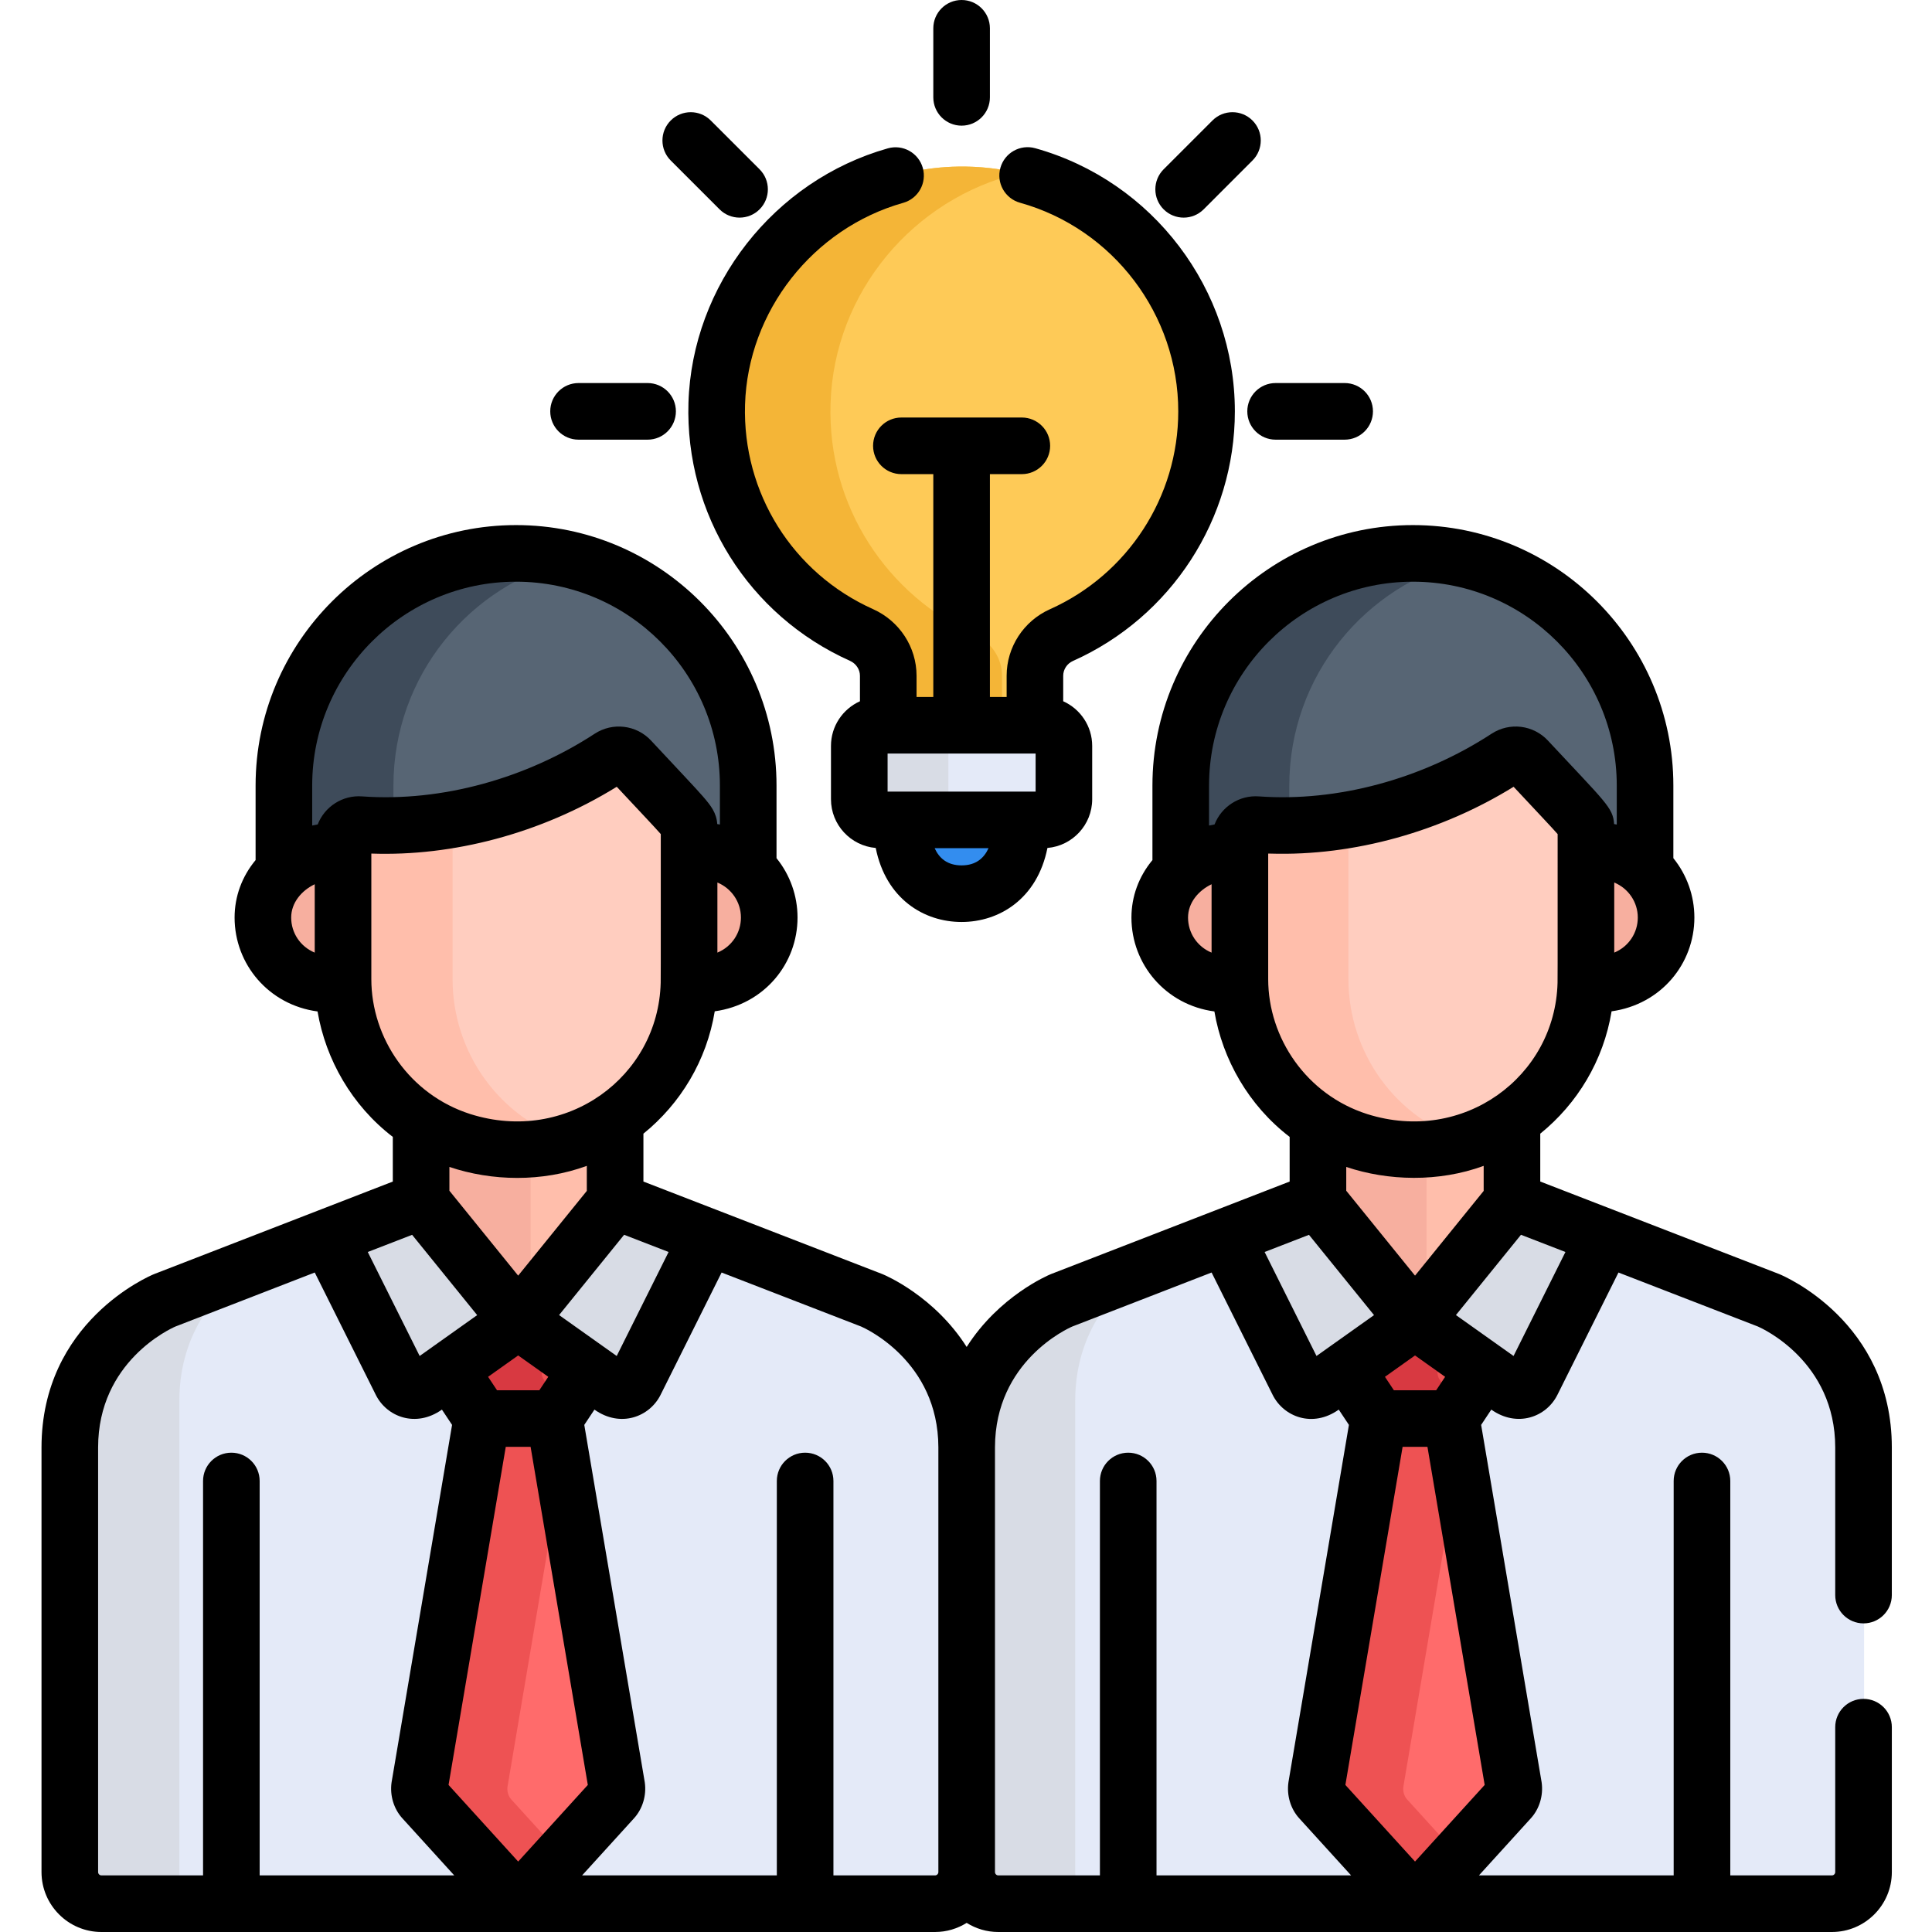 <svg height="512pt" viewBox="-11 0 512 512" width="512pt" xmlns="http://www.w3.org/2000/svg"><path d="m243 44.145c-34.484.512-62.863 28.434-63.902 62.902-.82 27.254 15.16 50.871 38.363 61.27 4.281 1.918 7.086 6.113 7.086 10.805v16.117h38.867v-16.121c0-4.668 2.77-8.867 7.035-10.773 22.656-10.129 38.449-32.863 38.449-59.289 0-36.18-29.598-65.445-65.898-64.91zm0 0" fill="#feca57"/><path d="m247.461 168.316c-23.199-10.395-39.184-34.012-38.363-61.27.895-29.684 22.074-54.492 49.953-61.141-5.141-1.223-10.516-1.844-16.051-1.762-34.484.512-62.863 28.434-63.902 62.902-.82 27.254 15.16 50.871 38.363 61.27 4.281 1.918 7.086 6.113 7.086 10.805v16.117h30.004v-16.117c0-4.691-2.805-8.883-7.09-10.805zm0 0" fill="#f4b537"/><path d="m243.98 236.875c8.816 0 15.961-6.559 15.961-20.824h-31.918c-.004 14.266 7.145 20.824 15.957 20.824zm0 0" fill="#54a0ff"/><path d="m251.48 216.051h-23.457c0 14.266 7.145 20.824 15.961 20.824 4.645 0 8.812-1.84 11.73-5.652-2.621-3.422-4.234-8.426-4.234-15.172zm0 0" fill="#338def"/><path d="m265.625 192.242h-43.285c-3.02 0-5.473 2.449-5.473 5.473v14.129c0 3.023 2.449 5.473 5.473 5.473h43.285c3.02 0 5.469-2.449 5.469-5.473v-14.129c0-3.023-2.449-5.473-5.469-5.473zm0 0" fill="#e4eaf8"/><path d="m240.328 211.844v-14.129c0-3.023 2.449-5.473 5.473-5.473h-23.461c-3.02 0-5.473 2.449-5.473 5.473v14.129c0 3.023 2.449 5.473 5.473 5.473h23.461c-3.02 0-5.473-2.449-5.473-5.473zm0 0" fill="#d8dce5"/><path d="m126.164 146.695c-33.98 0-61.527 27.547-61.527 61.527v25.039c4.113-3.812 10.738-5.883 16.445-5.121v-3.066c0-2.438 2.082-4.359 4.496-4.18 23.789 1.711 47.223-5.848 65.527-17.805 1.707-1.117 3.973-.84 5.359.652 15.648 16.82 14.781 16.172 14.781 18.367v6.02c6.258-.938 12.586.996 16.441 4.582v-24.488c0-33.98-27.543-61.527-61.523-61.527zm0 0" fill="#576574"/><path d="m93.262 208.223c0-29.051 20.137-53.383 47.211-59.836-4.594-1.094-9.379-1.691-14.309-1.691-33.984 0-61.527 27.547-61.527 61.527v25.039c4.113-3.812 10.734-5.883 16.445-5.121v-3.066c0-2.438 2.082-4.363 4.496-4.18 2.566.184 5.129.254 7.68.23v-12.902zm0 0" fill="#3e4b5a"/><path d="m171.895 225.703v33.902c0 .367-.02.73-.027 1.094 11.996 1.816 21.391-6.852 21.391-17.496 0-10.664-9.402-19.289-21.363-17.5zm0 0" fill="#ffbeab"/><path d="m80.73 259.832v-34.355c-10.59-1.414-21.66 6.711-21.66 17.727 0 10.777 9.504 19.582 21.688 17.738-.008-.371-.027-.738-.027-1.109zm0 0" fill="#ffbeab"/><path d="m187.719 230.371c-3.883-3.645-9.492-5.613-15.824-4.664v33.898c0 .367-.02.73-.027 1.098 6.348.961 11.965-1.016 15.852-4.664zm0 0" fill="#f7af9f"/><path d="m80.73 256.414c-3.637-3.305-5.84-8.027-5.84-13.211 0-5.035 2.316-9.461 5.84-12.652v-5.074c-10.59-1.414-21.66 6.711-21.66 17.727 0 10.777 9.504 19.582 21.688 17.738-.008-.371-.027-.738-.027-1.109zm0 0" fill="#f7af9f"/><path d="m126.82 303.164c-9.941 0-18.676-2.73-25.82-7.297v23.984l25.707 31.734 25.711-31.734v-24.664c-7.285 5.023-16.102 7.977-25.598 7.977zm0 0" fill="#ffbeab"/><path d="m129.621 303.066c-.926.059-1.859.094-2.801.094-9.941 0-18.676-2.727-25.82-7.293v23.98l25.707 31.734 2.914-3.598zm0 0" fill="#f7af9f"/><path d="m220.43 344.641-68.012-26.34-25.711 31.734-25.707-31.734-67.941 26.34s-25.152 10.344-25.152 39.02v112.496c0 4.629 3.75 8.383 8.379 8.383h220.918c4.629 0 8.383-3.754 8.383-8.383 0-20.961 0-86.551 0-112.496-.004-28.676-25.156-39.02-25.156-39.02zm0 0" fill="#e4eaf8"/><g fill="#d8dce5"><path d="m36.527 496.156c0-20.961 0-98.953 0-124.902 0-18.871 10.895-29.801 18.344-35.07l-21.812 8.457s-25.156 10.344-25.156 39.02v112.496c0 4.629 3.754 8.383 8.383 8.383h28.625c-4.629 0-8.383-3.754-8.383-8.383zm0 0"/><path d="m157.75 366.344 19.223-38.531-24.555-9.512-25.711 31.734 25.066 17.801c2.027 1.441 4.863.73 5.977-1.492zm0 0"/><path d="m95.703 366.344-19.223-38.531 24.555-9.512 25.711 31.734-25.066 17.801c-2.031 1.441-4.867.73-5.977-1.492zm0 0"/></g><path d="m126.742 350.059v-.023l-.016.012-.016-.012v.023l-18.23 12.949 8.617 12.969h19.258l8.617-12.969zm0 0" fill="#ee5253"/><path d="m152.855 473.461-16.5-97.484h-19.258l-16.5 97.484c-.172 1.258.195 2.531.98 3.398l25.133 27.645v.035l.016-.016.016.016v-.035l25.133-27.645c.785-.867 1.152-2.141.98-3.398zm0 0" fill="#ff6b6b"/><path d="m133.871 361.234 4.305-3.055-11.434-8.121v-.023l-.016.012-.016-.012v.023l-18.23 12.949 8.617 12.969h19.258l1.82-2.742-5.102-7.68c-.945-1.422-.59-3.332.797-4.32zm0 0" fill="#d83941"/><path d="m123.496 473.461 14.68-86.73-1.82-10.754h-19.258l-16.5 97.484c-.176 1.258.195 2.531.98 3.398l25.133 27.648v.031l.016-.016.016.016v-.031l11.434-12.578-13.699-15.07c-.785-.867-1.152-2.141-.98-3.398zm0 0" fill="#ee5253"/><path d="m156.465 201.422c-1.387-1.492-3.652-1.773-5.359-.656-18.305 11.961-42.512 19.52-66.301 17.809-2.414-.184-4.496 1.742-4.496 4.18v36.754c0 23.625 18.512 45.203 46.512 45.203 24.922 0 45.199-20.277 45.199-45.203v-39.723c0-2.195.094-1.543-15.555-18.363zm0 0" fill="#ffcdbf"/><path d="m108.934 259.508v-42.211c-7.926 1.367-16.051 1.855-24.129 1.277-2.414-.184-4.496 1.742-4.496 4.18v36.754c0 23.625 18.512 45.203 46.512 45.203 4.828 0 9.477-.77 13.844-2.18-19.547-6.043-31.73-23.855-31.73-43.023zm0 0" fill="#ffbeab"/><path d="m363.578 146.695c-33.98 0-61.527 27.547-61.527 61.527v25.039c4.113-3.812 10.738-5.883 16.449-5.121v-3.066c0-2.438 2.078-4.359 4.492-4.18 23.789 1.711 47.223-5.848 65.527-17.805 1.711-1.117 3.973-.84 5.359.652 15.648 16.82 14.781 16.172 14.781 18.367v6.02c6.262-.938 12.586.996 16.445 4.582v-24.488c0-33.98-27.547-61.527-61.527-61.527zm0 0" fill="#576574"/><path d="m330.676 208.223c0-29.051 20.137-53.383 47.215-59.836-4.598-1.094-9.383-1.691-14.312-1.691-33.98 0-61.527 27.547-61.527 61.527v25.039c4.113-3.812 10.734-5.883 16.445-5.121v-3.066c0-2.438 2.082-4.363 4.496-4.18 2.566.184 5.129.254 7.684.23zm0 0" fill="#3e4b5a"/><path d="m409.309 225.703v33.902c0 .367-.02.73-.027 1.094 11.996 1.816 21.395-6.852 21.395-17.496 0-10.664-9.406-19.289-21.367-17.5zm0 0" fill="#ffbeab"/><path d="m318.145 259.832v-34.355c-10.59-1.414-21.66 6.711-21.66 17.727 0 10.777 9.504 19.582 21.688 17.738-.008-.371-.027-.738-.027-1.109zm0 0" fill="#ffbeab"/><path d="m425.133 230.371c-3.883-3.645-9.492-5.613-15.824-4.664v33.898c0 .367-.02.73-.027 1.098 6.348.961 11.965-1.016 15.852-4.664zm0 0" fill="#f7af9f"/><path d="m318.145 256.414c-3.637-3.305-5.84-8.027-5.84-13.211 0-5.035 2.316-9.461 5.84-12.652v-5.074c-10.59-1.414-21.66 6.711-21.66 17.727 0 10.777 9.504 19.582 21.688 17.738-.008-.371-.027-.738-.027-1.109zm0 0" fill="#f7af9f"/><path d="m364.234 303.164c-9.941 0-18.676-2.73-25.82-7.297v23.984l25.707 31.734 25.711-31.734v-24.664c-7.285 5.023-16.102 7.977-25.598 7.977zm0 0" fill="#ffbeab"/><path d="m367.039 303.066c-.93.059-1.863.094-2.805.094-9.941 0-18.676-2.727-25.82-7.293v23.98l25.707 31.734 2.918-3.598zm0 0" fill="#f7af9f"/><path d="m457.844 344.641-68.012-26.34-25.711 31.734-25.707-31.734-67.941 26.34s-25.152 10.344-25.152 39.02v112.496c0 4.629 3.75 8.383 8.383 8.383h220.914c4.629 0 8.383-3.754 8.383-8.383 0-20.961 0-86.551 0-112.496 0-28.676-25.156-39.02-25.156-39.02zm0 0" fill="#e4eaf8"/><path d="m273.941 496.156c0-20.961 0-98.953 0-124.902 0-18.871 10.895-29.801 18.344-35.07l-21.812 8.457s-25.156 10.344-25.156 39.02v112.496c0 4.629 3.754 8.383 8.383 8.383h28.625c-4.629 0-8.383-3.754-8.383-8.383zm0 0" fill="#d8dce5"/><path d="m395.164 366.344 19.223-38.531-24.555-9.512-25.711 31.734 25.066 17.801c2.027 1.441 4.867.73 5.977-1.492zm0 0" fill="#d8dce5"/><path d="m333.117 366.344-19.223-38.531 24.555-9.512 25.711 31.734-25.066 17.801c-2.031 1.441-4.867.73-5.977-1.492zm0 0" fill="#d8dce5"/><path d="m364.156 350.059v-.023l-.016.012-.016-.012v.023l-18.23 12.949 8.617 12.969h19.258l8.617-12.969zm0 0" fill="#ee5253"/><path d="m390.27 473.461-16.5-97.484h-19.258l-16.5 97.484c-.172 1.258.195 2.531.98 3.398l25.133 27.645v.035l.016-.016.016.016v-.035l25.133-27.645c.785-.867 1.152-2.141.98-3.398zm0 0" fill="#ff6b6b"/><path d="m371.285 361.234 4.305-3.055-11.434-8.121v-.023l-.016.012-.016-.012v.023l-18.23 12.949 8.617 12.969h19.258l1.82-2.742-5.102-7.68c-.945-1.422-.59-3.332.797-4.32zm0 0" fill="#d83941"/><path d="m360.91 473.461 14.68-86.73-1.82-10.754h-19.258l-16.5 97.484c-.176 1.258.195 2.531.98 3.398l25.133 27.648v.031l.016-.016.016.016v-.031l11.434-12.578-13.699-15.07c-.785-.867-1.152-2.141-.98-3.398zm0 0" fill="#ee5253"/><path d="m393.879 201.422c-1.387-1.492-3.648-1.773-5.359-.656-18.305 11.961-42.512 19.52-66.301 17.809-2.414-.184-4.496 1.742-4.496 4.18v36.754c0 23.625 18.512 45.203 46.512 45.203 24.922 0 45.199-20.277 45.199-45.203v-39.723c0-2.195.094-1.543-15.555-18.363zm0 0" fill="#ffcdbf"/><path d="m346.348 259.508v-42.211c-7.926 1.367-16.051 1.855-24.129 1.277-2.414-.184-4.496 1.742-4.496 4.18v36.754c0 23.625 18.512 45.203 46.512 45.203 4.828 0 9.477-.77 13.844-2.18-19.547-6.043-31.73-23.855-31.73-43.023zm0 0" fill="#ffbeab"/><path d="m0 496.117c0 8.758 7.125 15.883 15.883 15.883h220.914c3.078 0 5.945-.895 8.379-2.418 2.438 1.523 5.305 2.418 8.379 2.418h220.918c8.754 0 15.883-7.125 15.883-15.883v-38.398c0-4.145-3.359-7.5-7.504-7.5-4.141 0-7.5 3.355-7.5 7.5v38.398c0 .484-.395.883-.879.883h-26.93v-104.523c0-4.145-3.359-7.5-7.504-7.5-4.141 0-7.5 3.355-7.5 7.5v104.523h-51.605l13.758-15.137c2.266-2.492 3.336-6.031 2.863-9.465-.012-.074-.023-.152-.035-.227l-16.004-94.559 2.691-4.051c6.77 4.809 14.539 2.066 17.52-3.91.004 0 .004 0 .004-.004l16.176-32.414 36.98 14.32c1.062.461 20.465 9.207 20.465 32.062v39.098c0 4.145 3.359 7.5 7.5 7.5 4.145 0 7.5-3.355 7.5-7.5v-39.098c0-33.316-28.586-45.453-29.801-45.953-.051-.02-.098-.039-.145-.059l-63.223-24.484v-12.684c9.844-7.965 16.77-19.398 18.902-32.426 13.148-1.824 21.941-12.656 21.941-24.848 0-5.785-1.996-11.324-5.57-15.738v-19.242c0-38.062-30.965-69.027-69.023-69.027-38.062 0-69.027 30.965-69.027 69.027v19.746c-3.613 4.355-5.566 9.641-5.566 15.234 0 12.406 9.09 23.168 21.984 24.883 2.164 12.723 9.074 24.91 19.945 33.246v11.832l-63.152 24.484c-.047.016-.094.035-.141.055-.809.332-13.738 5.832-22.301 19.293-8.559-13.461-21.488-18.961-22.301-19.293-.047-.02-.094-.039-.141-.055-7.562-2.93-55.832-21.625-63.223-24.484v-12.688c9.844-7.965 16.77-19.398 18.902-32.426 13.148-1.824 21.941-12.656 21.941-24.848 0-5.785-1.996-11.324-5.57-15.738v-19.242c0-38.062-30.965-69.027-69.027-69.027-38.059 0-69.023 30.965-69.023 69.027v19.746c-3.613 4.355-5.566 9.641-5.566 15.234 0 12.406 9.09 23.168 21.984 24.883 2.164 12.723 9.074 24.91 19.945 33.246v11.836l-63.152 24.48c-.047.02-.094.035-.141.055-1.219.5-29.805 12.637-29.805 45.957zm100.215-136.766-13.754-27.559 11.754-4.551 17.242 21.281c-9.051 6.43-14.684 10.43-15.242 10.828zm65.969-27.559-13.75 27.559c-.168-.117-4.105-2.914-15.27-10.844l17.234-21.277zm-39.863 27.414 7.977 5.664-2.367 3.562h-11.215l-2.367-3.562zm-3.289 24.227h6.582l15.164 89.594-18.457 20.305-18.453-20.305zm240.965 109.898-18.457-20.301 15.164-89.598h6.586l15.164 89.594zm-26.109-133.98-13.75-27.559 11.754-4.551 17.242 21.281c-9.051 6.43-14.688 10.43-15.246 10.828zm31.715 9.082h-11.211l-2.367-3.562 7.973-5.664 7.977 5.664zm20.504-9.082c-.273-.195-6.559-4.66-15.27-10.844l17.238-21.277 11.781 4.562zm26.684-106.898v-18.574c3.789 1.574 6.242 5.215 6.242 9.285 0 4.004-2.367 7.684-6.242 9.289zm-107.379-44.27c0-29.789 24.234-54.027 54.023-54.027 29.789 0 54.023 24.238 54.023 54.027v10.328c-.234-.043-.469-.086-.703-.125-.285-4.406-2.32-5.77-17.527-22.113 0 0 0 0 0-.004-3.871-4.156-10.16-4.953-14.953-1.82-18.438 12.043-40.914 18.094-61.633 16.605-5.203-.398-9.953 2.738-11.77 7.434-.02.004-1.453.285-1.465.289v-10.594zm-5.57 34.98c0-3.934 2.766-7.168 6.238-8.828v18.121c-3.84-1.59-6.238-5.254-6.238-9.293zm21.242 16.309v-33.266c.195.008.391.004.586.008 22.273.688 45.434-5.934 64.453-17.711 6.375 6.836 10.035 10.672 11.668 12.539 0 40.355.004 38.125-.023 39.406-.641 24.895-24.945 42.855-50.457 34.789-16.105-5.141-26.227-20.184-26.227-35.766zm57.105 49.496v6.637l-18.191 22.453-18.227-22.496v-6.309c11.043 3.711 24.48 4.094 36.418-.285zm-109.047 42.586 36.945-14.324 16.176 32.418v.004c2.891 5.793 10.566 8.852 17.523 3.91l2.691 4.051-16.004 94.559c-.012.074-.023.148-.031.223-.477 3.434.59 6.973 2.859 9.469l13.758 15.137h-51.57v-104.523c0-4.145-3.355-7.5-7.5-7.5s-7.5 3.355-7.5 7.5v104.523h-26.93c-.48 0-.867-.387-.879-.863 0-.008 0-.016 0-.02v-112.496c0-.031 0-.062 0-.094.051-22.738 19.211-31.43 20.461-31.973zm-35.465 31.973v.094 112.496.02c-.012.477-.398.863-.879.863h-26.93v-104.523c0-4.145-3.355-7.5-7.5-7.5-4.141 0-7.5 3.355-7.5 7.5v104.523h-51.605l13.758-15.137c2.266-2.492 3.336-6.031 2.859-9.465-.008-.074-.02-.152-.035-.227l-16.004-94.559 2.691-4.051c6.875 4.883 14.594 1.957 17.527-3.91v-.004l16.172-32.414 36.984 14.32c1.055.457 20.41 9.184 20.461 31.973zm-58.559-131.074v-18.574c3.719 1.543 6.238 5.148 6.238 9.285 0 4.004-2.367 7.684-6.238 9.289zm-107.383-44.27c0-29.789 24.234-54.027 54.023-54.027 29.789 0 54.023 24.238 54.023 54.027v10.328c-.23-.043-.469-.086-.703-.125-.191-2.961-1.668-4.867-3.812-7.34-2.164-2.496-5.762-6.227-13.715-14.773-3.887-4.188-10.211-4.926-14.953-1.824-18.008 11.762-40.457 18.129-61.633 16.605-5.207-.398-9.953 2.746-11.766 7.434-.02.004-1.457.285-1.465.289zm-5.57 34.98c0-3.918 2.754-7.164 6.242-8.828v18.121c-3.859-1.598-6.242-5.273-6.242-9.293zm21.242 16.309v-33.266c21.504.777 44.957-5.27 65.039-17.703 6.031 6.469 10.004 10.633 11.668 12.539 0 40.355.004 38.125-.023 39.406-.641 24.918-24.957 42.852-50.457 34.789-16.082-5.133-26.227-20.133-26.227-35.766zm57.105 49.496v6.637l-18.191 22.453-18.223-22.496v-6.309c11.285 3.793 24.547 4.066 36.414-.285zm-129.512 74.652c0-22.812 19.219-31.523 20.469-32.066l36.945-14.324 16.176 32.418v.004c2.945 5.902 10.672 8.773 17.523 3.91l2.691 4.051-16.004 94.559c-.016.074-.023.148-.035.223-.477 3.438.594 6.977 2.859 9.469l13.758 15.137h-51.57v-104.523c0-4.145-3.355-7.5-7.5-7.5s-7.5 3.355-7.5 7.5v104.523h-26.93c-.484 0-.883-.398-.883-.883zm0 0"/><path d="m327.047 116.516h18.301c4.145 0 7.5-3.359 7.5-7.504 0-4.141-3.355-7.5-7.5-7.5h-18.301c-4.141 0-7.5 3.359-7.5 7.5 0 4.145 3.359 7.504 7.5 7.504zm0 0"/><path d="m160.621 101.512h-18.301c-4.145 0-7.5 3.359-7.5 7.5 0 4.145 3.355 7.504 7.5 7.504h18.301c4.141 0 7.5-3.359 7.5-7.504 0-4.141-3.359-7.5-7.5-7.5zm0 0"/><path d="m190.297 55.477c2.93-2.93 2.93-7.68 0-10.609l-12.941-12.938c-2.926-2.93-7.676-2.93-10.605 0-2.93 2.93-2.93 7.68 0 10.609l12.941 12.938c2.926 2.926 7.676 2.93 10.605 0zm0 0"/><path d="m251.336 25.801v-18.301c0-4.141-3.359-7.5-7.5-7.5-4.145 0-7.5 3.359-7.5 7.5v18.301c0 4.141 3.355 7.5 7.5 7.5 4.141 0 7.5-3.359 7.5-7.5zm0 0"/><path d="m320.918 31.93c-2.93-2.93-7.676-2.93-10.605 0l-12.941 12.938c-2.926 2.93-2.926 7.68 0 10.609 2.934 2.93 7.68 2.93 10.609 0l12.938-12.941c2.93-2.93 2.93-7.676 0-10.605zm0 0"/><path d="m273.363 175.152c26.055-11.648 42.887-37.609 42.887-66.137 0-32.355-21.75-61.031-52.895-69.734-3.996-1.117-8.129 1.215-9.242 5.207-1.117 3.988 1.215 8.125 5.203 9.238 24.691 6.898 41.934 29.633 41.934 55.289 0 22.621-13.348 43.207-34.012 52.441-6.965 3.113-11.469 10.031-11.469 17.621v5.621h-4.434v-59.047h8.457c4.145 0 7.504-3.359 7.504-7.504 0-4.141-3.359-7.5-7.504-7.5h-31.918c-4.145 0-7.5 3.359-7.5 7.5 0 4.145 3.355 7.504 7.5 7.504h8.461v59.047h-4.438v-5.617c0-7.582-4.52-14.512-11.52-17.648-21.316-9.555-34.637-30.828-33.934-54.199.746-24.723 17.984-46.715 41.926-53.484 3.988-1.125 6.305-5.27 5.18-9.258-1.129-3.988-5.277-6.305-9.258-5.18-30.172 8.531-51.902 36.273-52.844 67.469-.887 29.469 15.91 56.293 42.793 68.34 1.613.723 2.656 2.277 2.656 3.961v6.758c-4.52 2.031-7.68 6.566-7.68 11.832v14.133c0 6.777 5.227 12.348 11.859 12.914 2.699 13.484 12.762 19.617 22.754 19.617 9.992 0 20.059-6.133 22.754-19.617 6.633-.566 11.859-6.137 11.859-12.914v-14.133c0-5.266-3.16-9.801-7.68-11.832v-6.762c.004-1.68 1.02-3.223 2.598-3.926zm-10.094 24.547h.18v10.078c-31.117 0 31.336 0-39.227 0v-10.078zm-19.438 29.637c-3.785 0-5.949-1.922-7.141-4.559h14.285c-1.191 2.637-3.359 4.559-7.145 4.559zm0 0"/></svg>
